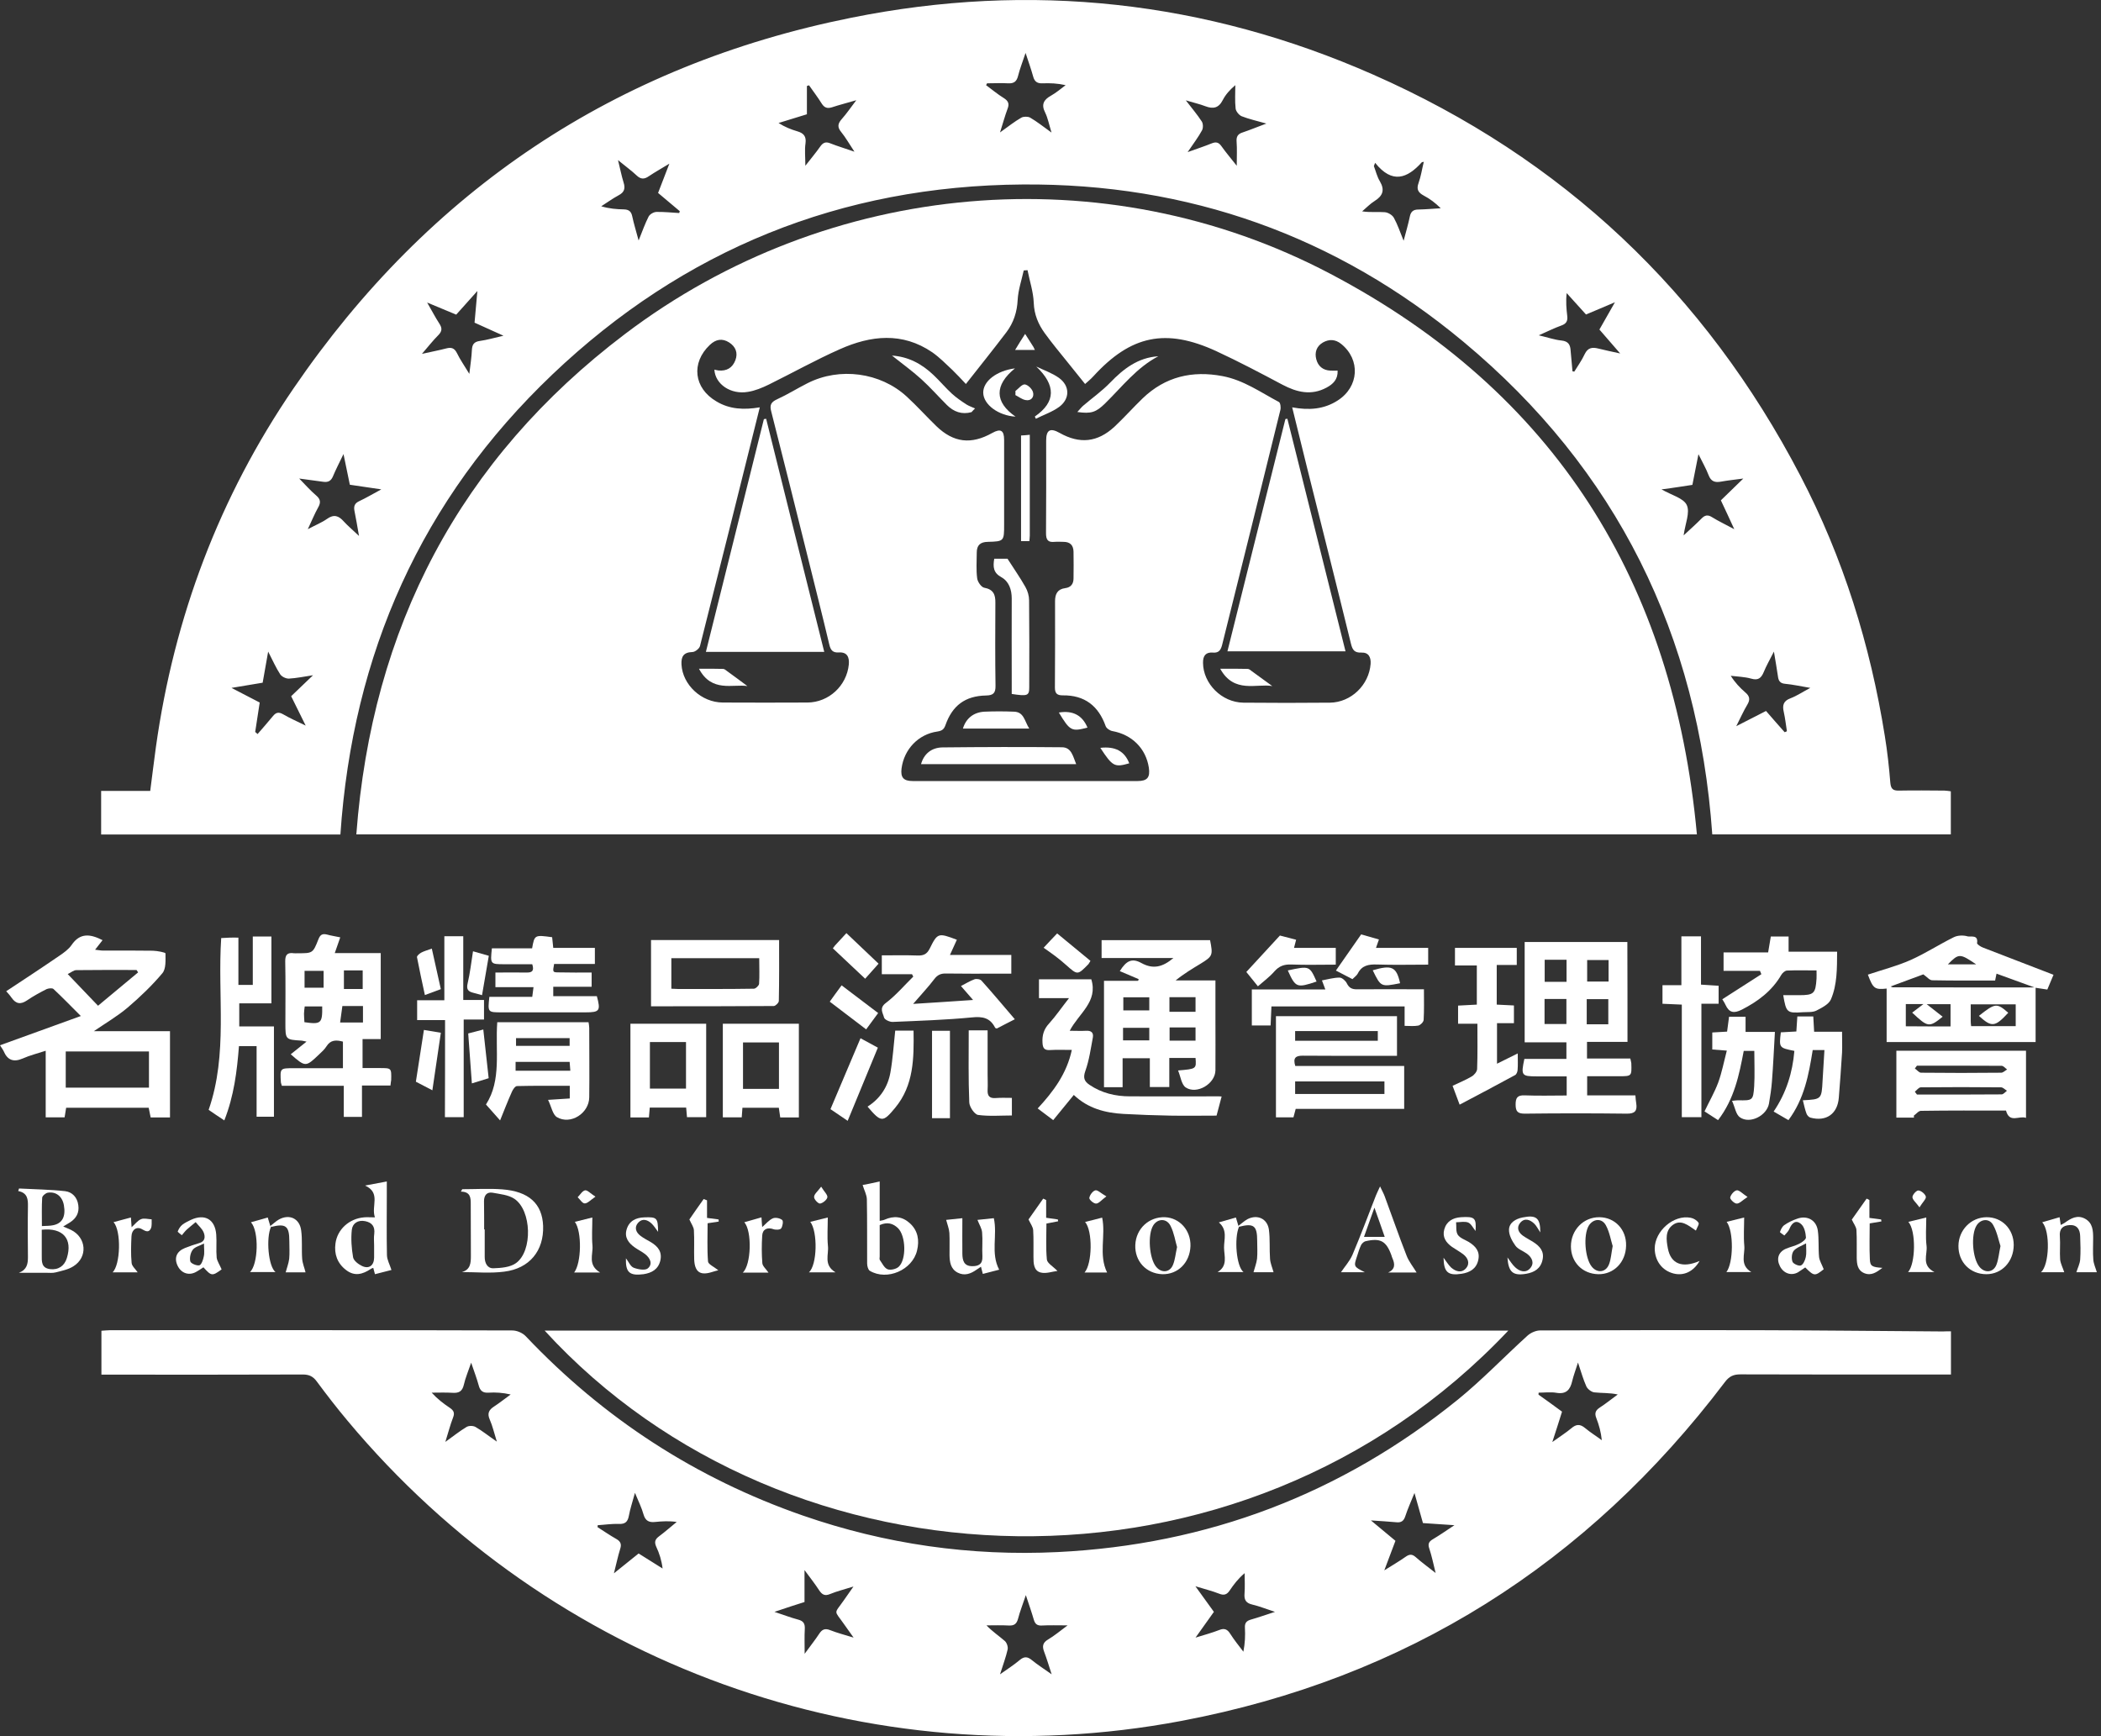 <svg width="121" height="100" viewBox="0 0 121 100" fill="none" xmlns="http://www.w3.org/2000/svg">
<rect x="0" y="0" width="121" height="100" fill="#333333" stroke="none"/>
<path d="M97.727 48.06C71.949 48.06 46.3 48.06 20.522 48.06C21.416 36.155 26.461 26.462 35.991 19.241C47.722 10.351 63.621 8.932 76.604 15.764C89.554 22.572 96.387 33.521 97.727 48.06ZM43.758 23.463C42.604 28.099 41.467 32.662 40.313 37.216C40.272 37.362 40.029 37.557 39.874 37.557C39.362 37.573 39.224 37.824 39.248 38.278C39.313 39.445 40.394 40.458 41.621 40.466C43.246 40.474 44.879 40.474 46.504 40.466C47.73 40.458 48.762 39.502 48.884 38.278C48.925 37.849 48.786 37.549 48.307 37.581C47.958 37.605 47.836 37.443 47.763 37.135C47.357 35.425 46.926 33.723 46.504 32.022C45.813 29.242 45.122 26.47 44.416 23.698C44.318 23.334 44.399 23.163 44.749 23.001C45.35 22.726 45.919 22.369 46.512 22.07C48.356 21.137 50.696 21.445 52.215 22.839C52.808 23.382 53.344 23.982 53.921 24.541C54.92 25.506 55.936 25.619 57.146 24.938C57.626 24.671 57.829 24.784 57.829 25.335C57.829 26.956 57.829 28.585 57.829 30.206C57.829 31.171 57.829 31.187 56.886 31.211C56.456 31.219 56.253 31.406 56.253 31.827C56.253 32.321 56.212 32.824 56.277 33.31C56.301 33.513 56.513 33.821 56.683 33.853C57.219 33.95 57.333 34.258 57.325 34.728C57.317 36.317 57.309 37.905 57.333 39.494C57.341 39.923 57.203 40.053 56.789 40.061C55.587 40.085 54.847 40.636 54.449 41.771C54.36 42.022 54.238 42.095 53.986 42.136C52.889 42.29 52.069 43.157 51.922 44.259C51.857 44.778 52.028 44.988 52.564 44.988C56.886 44.988 61.2 44.988 65.522 44.988C66.075 44.988 66.246 44.778 66.164 44.218C65.994 43.108 65.189 42.314 64.068 42.111C63.922 42.087 63.727 41.957 63.678 41.828C63.264 40.661 62.468 40.037 61.209 40.053C60.892 40.053 60.754 39.956 60.754 39.607C60.77 37.946 60.762 36.292 60.762 34.631C60.762 34.218 60.9 33.934 61.347 33.877C61.672 33.837 61.826 33.634 61.826 33.318C61.834 32.808 61.834 32.289 61.826 31.778C61.818 31.406 61.631 31.211 61.249 31.211C61.078 31.211 60.908 31.195 60.737 31.211C60.347 31.252 60.242 31.09 60.242 30.709C60.258 28.934 60.25 27.151 60.25 25.376C60.25 24.76 60.486 24.63 61.03 24.938C62.183 25.587 63.207 25.481 64.182 24.582C64.743 24.055 65.254 23.48 65.807 22.945C67.107 21.697 68.659 21.332 70.405 21.664C71.616 21.891 72.599 22.596 73.655 23.155C73.744 23.204 73.777 23.48 73.736 23.625C72.631 28.131 71.51 32.629 70.389 37.127C70.316 37.419 70.21 37.622 69.853 37.589C69.447 37.557 69.276 37.767 69.284 38.181C69.292 39.372 70.356 40.458 71.608 40.474C73.273 40.49 74.93 40.49 76.596 40.474C77.815 40.458 78.846 39.453 78.936 38.237C78.96 37.857 78.822 37.573 78.408 37.589C78.018 37.605 77.896 37.451 77.806 37.087C76.978 33.707 76.125 30.336 75.28 26.956C74.996 25.805 74.711 24.655 74.419 23.463C75.385 23.642 76.255 23.577 77.043 23.066C78.27 22.28 78.367 20.716 77.238 19.808C76.905 19.541 76.547 19.525 76.19 19.727C75.816 19.946 75.702 20.303 75.808 20.7C75.913 21.097 76.198 21.332 76.629 21.348C76.758 21.356 76.888 21.348 77.035 21.348C77.059 21.851 76.775 22.126 76.393 22.329C75.515 22.799 74.687 22.596 73.858 22.159C72.607 21.494 71.348 20.829 70.056 20.23C67.139 18.884 65.124 19.314 62.971 21.672C62.809 21.851 62.614 22.005 62.492 22.118C62.135 21.672 61.818 21.283 61.501 20.886C61.054 20.327 60.591 19.776 60.169 19.192C59.795 18.674 59.559 18.115 59.535 17.442C59.511 16.81 59.299 16.186 59.177 15.562C59.104 15.57 59.031 15.57 58.958 15.578C58.836 16.137 58.641 16.696 58.609 17.272C58.576 17.969 58.373 18.585 57.967 19.128C57.211 20.124 56.423 21.105 55.627 22.118C55.367 21.843 55.115 21.567 54.847 21.308C54.474 20.959 54.108 20.586 53.694 20.295C51.963 19.111 50.143 19.322 48.364 20.116C46.975 20.732 45.642 21.478 44.278 22.151C43.896 22.337 43.489 22.507 43.075 22.572C42.092 22.742 41.19 22.134 41.142 21.291C41.231 21.308 41.304 21.332 41.385 21.34C41.848 21.381 42.181 21.194 42.352 20.748C42.514 20.319 42.36 19.962 41.995 19.727C41.605 19.476 41.231 19.533 40.882 19.865C39.785 20.902 39.955 22.361 41.263 23.123C42.019 23.577 42.84 23.617 43.758 23.463Z" fill="white"/>
<path d="M19.604 48.068C14.989 48.068 10.424 48.068 5.825 48.068C5.825 47.225 5.825 46.415 5.825 45.556C6.768 45.556 7.686 45.556 8.652 45.556C8.766 44.688 8.864 43.862 8.977 43.043C10.025 35.547 12.633 28.618 16.907 22.369C24.714 10.942 35.43 3.754 49.022 1.023C59.356 -1.06 69.43 0.042 79.082 4.297C89.993 9.103 98.19 16.858 103.69 27.41C106.152 32.127 107.712 37.143 108.549 42.387C108.695 43.278 108.793 44.178 108.866 45.078C108.898 45.434 109.012 45.547 109.361 45.539C110.239 45.523 111.108 45.531 111.985 45.539C112.099 45.539 112.213 45.564 112.351 45.58C112.351 46.415 112.351 47.225 112.351 48.06C107.753 48.06 103.187 48.06 98.613 48.06C97.8 36.584 93.121 27.046 84.273 19.679C76.953 13.584 68.439 10.553 58.893 10.626C48.437 10.699 39.37 14.379 31.815 21.567C24.267 28.756 20.311 37.654 19.604 48.068ZM56.846 4.799C56.83 4.832 56.813 4.872 56.789 4.905C57.13 5.156 57.455 5.431 57.812 5.65C58.081 5.82 58.138 5.991 58.024 6.274C57.877 6.671 57.764 7.085 57.593 7.628C58.089 7.271 58.438 6.996 58.82 6.777C58.95 6.704 59.202 6.704 59.332 6.777C59.73 7.012 60.087 7.295 60.559 7.636C60.412 7.158 60.347 6.801 60.193 6.485C59.957 6.023 60.104 5.747 60.526 5.512C60.827 5.342 61.095 5.115 61.371 4.905C60.9 4.799 60.477 4.783 60.055 4.799C59.746 4.815 59.584 4.71 59.502 4.41C59.389 3.997 59.242 3.592 59.064 3.049C58.885 3.592 58.731 3.973 58.633 4.37C58.552 4.694 58.398 4.815 58.064 4.799C57.666 4.775 57.252 4.799 56.846 4.799ZM49.209 8.738C48.9 8.276 48.697 7.911 48.445 7.603C48.21 7.32 48.25 7.117 48.478 6.858C48.754 6.55 48.989 6.201 49.315 5.772C48.77 5.934 48.34 6.039 47.925 6.177C47.649 6.266 47.478 6.209 47.324 5.966C47.097 5.602 46.837 5.261 46.593 4.913C46.552 4.929 46.512 4.937 46.471 4.953C46.471 5.496 46.471 6.039 46.471 6.582C45.886 6.76 45.358 6.923 44.838 7.085C45.196 7.312 45.553 7.457 45.919 7.563C46.276 7.668 46.447 7.846 46.39 8.26C46.333 8.649 46.382 9.054 46.382 9.548C46.699 9.143 46.983 8.803 47.235 8.446C47.397 8.211 47.56 8.146 47.828 8.26C48.234 8.422 48.656 8.543 49.209 8.738ZM14.957 40.466C14.867 41.058 14.778 41.609 14.697 42.16C14.746 42.2 14.794 42.241 14.835 42.282C15.136 41.933 15.436 41.593 15.729 41.236C15.899 41.033 16.054 41.001 16.297 41.139C16.687 41.366 17.093 41.544 17.605 41.795C17.297 41.171 17.053 40.677 16.768 40.102C17.159 39.729 17.549 39.356 18.028 38.894C17.5 38.975 17.069 39.064 16.639 39.088C16.468 39.096 16.224 38.975 16.135 38.837C15.891 38.464 15.712 38.051 15.444 37.532C15.322 38.229 15.225 38.772 15.127 39.324C14.551 39.421 14.006 39.51 13.332 39.623C13.949 39.939 14.437 40.191 14.957 40.466ZM17.232 27.564C17.581 27.921 17.873 28.253 18.206 28.537C18.466 28.756 18.483 28.95 18.32 29.234C18.117 29.598 17.963 29.979 17.727 30.482C18.182 30.239 18.532 30.101 18.832 29.89C19.23 29.606 19.506 29.704 19.799 30.036C20.035 30.295 20.311 30.522 20.676 30.871C20.571 30.295 20.506 29.866 20.416 29.436C20.36 29.161 20.424 28.991 20.684 28.869C21.082 28.683 21.464 28.456 21.96 28.188C21.261 28.083 20.701 28.002 20.148 27.921C20.026 27.345 19.921 26.819 19.783 26.154C19.531 26.673 19.336 27.054 19.173 27.443C19.06 27.71 18.889 27.791 18.613 27.751C18.174 27.686 17.735 27.637 17.232 27.564ZM102.781 42.176C102.821 42.16 102.87 42.144 102.911 42.119C102.854 41.755 102.813 41.382 102.732 41.017C102.642 40.636 102.699 40.377 103.114 40.223C103.479 40.085 103.812 39.858 104.259 39.623C103.682 39.526 103.252 39.429 102.813 39.388C102.496 39.364 102.423 39.194 102.391 38.934C102.334 38.513 102.252 38.092 102.163 37.532C101.919 38.011 101.724 38.351 101.578 38.708C101.432 39.056 101.261 39.21 100.847 39.088C100.473 38.983 100.067 38.975 99.677 38.926C99.921 39.315 100.205 39.615 100.514 39.883C100.766 40.093 100.806 40.296 100.636 40.58C100.416 40.944 100.246 41.333 99.994 41.828C100.636 41.495 101.131 41.244 101.708 40.952C102.057 41.358 102.423 41.771 102.781 42.176ZM27.33 18.585C27.379 17.985 27.428 17.434 27.493 16.761C27.029 17.28 26.656 17.701 26.274 18.123C25.738 17.896 25.226 17.685 24.6 17.426C24.877 17.904 25.072 18.285 25.299 18.633C25.462 18.884 25.478 19.063 25.25 19.298C24.933 19.614 24.657 19.97 24.3 20.384C24.836 20.262 25.275 20.181 25.705 20.068C25.99 19.995 26.168 20.043 26.315 20.335C26.493 20.708 26.737 21.048 27.029 21.535C27.095 20.975 27.16 20.57 27.176 20.173C27.192 19.849 27.29 19.687 27.639 19.638C28.053 19.581 28.459 19.46 28.996 19.338C28.362 19.047 27.858 18.82 27.33 18.585ZM79.196 9.378C79.171 9.443 79.147 9.508 79.123 9.565C79.236 9.864 79.309 10.181 79.472 10.448C79.764 10.95 79.634 11.283 79.171 11.574C78.911 11.736 78.684 11.972 78.448 12.174C78.919 12.247 79.342 12.19 79.756 12.223C79.943 12.239 80.187 12.385 80.276 12.547C80.487 12.928 80.626 13.349 80.837 13.868C80.983 13.317 81.105 12.903 81.194 12.474C81.251 12.19 81.397 12.069 81.682 12.069C82.112 12.061 82.543 12.02 82.974 11.996C82.657 11.68 82.34 11.445 81.999 11.267C81.682 11.096 81.56 10.91 81.698 10.537C81.836 10.156 81.893 9.751 81.999 9.321C81.917 9.338 81.893 9.338 81.885 9.346C81.048 10.278 80.179 10.61 79.196 9.378ZM90.562 21.389C90.594 21.397 90.635 21.405 90.667 21.405C90.87 21.073 91.098 20.757 91.26 20.408C91.439 20.027 91.691 19.987 92.048 20.076C92.422 20.173 92.804 20.246 93.308 20.36C92.853 19.841 92.479 19.403 92.113 18.982C92.398 18.487 92.666 18.009 93.007 17.41C92.349 17.685 91.853 17.904 91.341 18.115C90.96 17.693 90.594 17.288 90.228 16.883C90.172 17.361 90.212 17.79 90.261 18.212C90.293 18.487 90.204 18.649 89.928 18.747C89.522 18.893 89.132 19.087 88.62 19.314C89.14 19.436 89.53 19.573 89.928 19.614C90.334 19.654 90.44 19.873 90.456 20.214C90.489 20.611 90.529 21 90.562 21.389ZM39.118 12.271C39.127 12.239 39.135 12.198 39.151 12.166C38.737 11.818 38.322 11.469 37.9 11.113C38.111 10.569 38.306 10.059 38.55 9.427C38.087 9.71 37.721 9.913 37.372 10.148C37.104 10.335 36.901 10.335 36.657 10.099C36.356 9.816 36.015 9.573 35.593 9.224C35.722 9.743 35.796 10.132 35.909 10.497C36.023 10.845 35.966 11.072 35.625 11.25C35.276 11.437 34.959 11.672 34.626 11.882C35.089 12.02 35.511 12.053 35.934 12.061C36.218 12.069 36.356 12.182 36.413 12.466C36.502 12.887 36.633 13.301 36.779 13.852C36.998 13.309 37.152 12.871 37.355 12.474C37.429 12.336 37.64 12.215 37.802 12.207C38.241 12.198 38.68 12.247 39.118 12.271ZM72.932 7.117C72.355 6.955 71.924 6.858 71.51 6.696C71.356 6.631 71.177 6.412 71.161 6.25C71.112 5.804 71.144 5.35 71.144 4.905C70.82 5.18 70.584 5.448 70.421 5.764C70.186 6.226 69.869 6.29 69.422 6.12C69.089 5.991 68.748 5.918 68.293 5.78C68.65 6.242 68.951 6.598 69.211 6.996C69.292 7.117 69.3 7.368 69.227 7.506C69.016 7.895 68.74 8.26 68.398 8.762C68.959 8.56 69.382 8.422 69.78 8.26C70.023 8.163 70.178 8.187 70.34 8.414C70.592 8.77 70.876 9.103 71.226 9.548C71.226 9.005 71.25 8.584 71.218 8.171C71.193 7.863 71.291 7.709 71.591 7.62C71.998 7.482 72.388 7.32 72.932 7.117ZM96.963 30.838C97.345 30.482 97.678 30.19 97.987 29.874C98.182 29.671 98.353 29.631 98.605 29.793C98.97 30.02 99.368 30.206 99.88 30.482C99.588 29.85 99.36 29.347 99.108 28.82C99.523 28.415 99.937 28.018 100.4 27.564C99.921 27.629 99.515 27.669 99.117 27.742C98.767 27.807 98.54 27.734 98.401 27.37C98.255 26.989 98.044 26.624 97.817 26.162C97.678 26.843 97.573 27.386 97.467 27.929C97.159 27.977 96.89 28.018 96.622 28.058C96.346 28.099 96.078 28.14 95.688 28.188C96.265 28.52 96.955 28.691 97.142 29.088C97.345 29.517 97.053 30.166 96.963 30.838Z" fill="white"/>
<path d="M112.359 76.684C112.359 77.535 112.359 78.313 112.359 79.172C112.148 79.172 111.953 79.172 111.758 79.172C107.915 79.172 104.08 79.18 100.238 79.164C99.84 79.164 99.596 79.269 99.344 79.602C91.406 90.089 80.983 96.677 68.041 99.125C50.046 102.521 31.742 95.883 20.018 81.838C19.401 81.101 18.816 80.347 18.247 79.577C18.036 79.286 17.808 79.172 17.443 79.172C13.795 79.188 10.139 79.18 6.491 79.18C6.288 79.18 6.085 79.18 5.841 79.18C5.841 78.337 5.841 77.527 5.841 76.652C6.012 76.644 6.191 76.619 6.369 76.619C14.079 76.619 21.797 76.611 29.508 76.635C29.776 76.635 30.109 76.781 30.287 76.976C34.772 81.709 40.085 85.161 46.252 87.301C50.996 88.946 55.895 89.643 60.908 89.4C69.544 88.978 77.246 86.053 83.965 80.615C85.37 79.472 86.629 78.151 87.97 76.935C88.149 76.773 88.433 76.644 88.669 76.635C92.747 76.619 96.825 76.611 100.904 76.619C104.568 76.627 108.232 76.668 111.896 76.692C112.034 76.684 112.172 76.684 112.359 76.684ZM89.96 81.312C89.782 81.887 89.611 82.414 89.4 83.062C89.838 82.746 90.188 82.527 90.497 82.268C90.781 82.025 91 82.017 91.293 82.26C91.593 82.511 91.935 82.722 92.251 82.957C92.203 82.487 92.089 82.082 91.935 81.684C91.829 81.417 91.878 81.247 92.121 81.085C92.487 80.85 92.82 80.574 93.169 80.323C92.698 80.218 92.251 80.25 91.821 80.201C91.658 80.185 91.439 80.015 91.366 79.869C91.187 79.472 91.065 79.043 90.879 78.483C90.732 78.945 90.618 79.245 90.545 79.553C90.432 80.047 90.204 80.323 89.635 80.226C89.302 80.169 88.953 80.218 88.612 80.218C88.612 80.258 88.604 80.291 88.604 80.331C89.059 80.647 89.489 80.971 89.96 81.312ZM27.135 78.491C26.965 78.994 26.802 79.367 26.713 79.764C26.623 80.145 26.428 80.25 26.063 80.226C25.665 80.201 25.259 80.218 24.86 80.218C25.194 80.582 25.543 80.85 25.908 81.093C26.12 81.239 26.201 81.376 26.095 81.644C25.933 82.065 25.819 82.503 25.648 83.054C26.12 82.714 26.477 82.43 26.867 82.195C26.997 82.114 27.249 82.114 27.387 82.195C27.769 82.414 28.118 82.698 28.614 83.038C28.451 82.511 28.362 82.122 28.208 81.774C28.045 81.409 28.159 81.206 28.459 81.012C28.784 80.801 29.093 80.55 29.41 80.323C28.955 80.218 28.541 80.193 28.143 80.218C27.809 80.242 27.647 80.112 27.566 79.788C27.46 79.399 27.314 79.018 27.135 78.491ZM73.427 92.844C72.924 92.682 72.534 92.52 72.119 92.423C71.77 92.342 71.648 92.163 71.673 91.815C71.705 91.418 71.681 91.021 71.681 90.615C71.307 90.931 71.055 91.264 70.82 91.612C70.665 91.847 70.495 91.912 70.218 91.799C69.804 91.636 69.365 91.531 68.845 91.369C69.243 91.92 69.568 92.374 69.91 92.844C69.568 93.322 69.243 93.784 68.853 94.327C69.373 94.165 69.804 94.052 70.218 93.889C70.519 93.768 70.69 93.849 70.852 94.108C71.079 94.465 71.348 94.797 71.608 95.138C71.705 94.643 71.721 94.206 71.697 93.76C71.681 93.484 71.786 93.363 72.038 93.29C72.469 93.168 72.899 93.014 73.427 92.844ZM34.423 87.852C34.423 87.892 34.414 87.925 34.414 87.965C34.772 88.192 35.121 88.435 35.495 88.646C35.755 88.792 35.804 88.962 35.714 89.23C35.584 89.651 35.495 90.081 35.357 90.624C35.909 90.178 36.34 89.829 36.779 89.481C37.258 89.781 37.705 90.064 38.16 90.348C38.103 89.878 37.973 89.473 37.794 89.092C37.672 88.816 37.729 88.662 37.957 88.492C38.306 88.233 38.631 87.941 38.972 87.665C38.534 87.601 38.136 87.625 37.737 87.665C37.38 87.706 37.169 87.601 37.063 87.236C36.958 86.855 36.779 86.498 36.568 85.988C36.421 86.531 36.291 86.912 36.218 87.309C36.153 87.649 36.015 87.795 35.641 87.779C35.235 87.763 34.829 87.828 34.423 87.852ZM81.462 85.996C81.251 86.515 81.072 86.912 80.934 87.333C80.845 87.609 80.699 87.714 80.414 87.682C79.976 87.641 79.529 87.617 78.952 87.576C79.504 88.03 79.935 88.395 80.366 88.751C80.162 89.294 79.968 89.813 79.724 90.453C80.211 90.145 80.593 89.927 80.959 89.667C81.178 89.513 81.332 89.513 81.535 89.692C81.869 89.991 82.234 90.251 82.681 90.607C82.543 90.048 82.454 89.611 82.315 89.197C82.226 88.938 82.283 88.8 82.519 88.662C82.9 88.435 83.266 88.184 83.762 87.852C83.055 87.803 82.51 87.771 81.95 87.73C81.796 87.187 81.641 86.644 81.462 85.996ZM44.602 92.844C45.122 93.014 45.537 93.176 45.967 93.29C46.276 93.371 46.365 93.525 46.349 93.833C46.325 94.262 46.341 94.692 46.341 95.259C46.682 94.789 46.95 94.457 47.178 94.108C47.34 93.857 47.511 93.776 47.812 93.898C48.218 94.06 48.64 94.165 49.16 94.327C48.941 94.011 48.778 93.792 48.624 93.573C48.023 92.706 48.015 93.014 48.608 92.163C48.762 91.936 48.925 91.71 49.152 91.385C48.616 91.555 48.202 91.653 47.812 91.815C47.503 91.945 47.348 91.855 47.178 91.604C46.942 91.239 46.674 90.899 46.333 90.437C46.333 91.15 46.333 91.71 46.333 92.277C45.78 92.447 45.252 92.625 44.602 92.844ZM59.08 91.88C58.901 92.423 58.739 92.82 58.633 93.233C58.552 93.533 58.414 93.646 58.097 93.63C57.674 93.606 57.244 93.622 56.813 93.622C57.163 93.987 57.536 94.23 57.869 94.522C57.983 94.619 58.064 94.862 58.032 95.008C57.934 95.446 57.772 95.875 57.593 96.442C58.048 96.118 58.406 95.891 58.731 95.616C58.991 95.397 59.186 95.421 59.437 95.632C59.762 95.899 60.128 96.126 60.567 96.442C60.404 95.94 60.282 95.535 60.136 95.146C60.014 94.83 60.047 94.619 60.364 94.433C60.721 94.222 61.038 93.954 61.485 93.622C60.892 93.622 60.445 93.606 60.006 93.63C59.73 93.646 59.608 93.541 59.535 93.282C59.413 92.86 59.267 92.447 59.08 91.88Z" fill="white"/>
<path d="M86.865 76.644C71.486 92.933 45.358 91.936 31.368 76.644C49.867 76.644 68.325 76.644 86.865 76.644Z" fill="white"/>
<path d="M47.47 37.549C45.171 37.549 42.953 37.549 40.654 37.549C41.775 33.059 42.88 28.602 43.993 24.144C44.034 24.136 44.074 24.128 44.123 24.12C45.228 28.577 46.341 33.026 47.47 37.549Z" fill="white"/>
<path d="M77.49 37.516C75.199 37.516 72.972 37.516 70.69 37.516C71.803 33.043 72.916 28.593 74.029 24.136C74.069 24.128 74.11 24.12 74.142 24.12C75.247 28.545 76.36 32.978 77.49 37.516Z" fill="white"/>
<path d="M53.044 44.016C53.206 43.432 53.637 43.059 54.287 43.051C56.578 43.027 58.877 43.019 61.168 43.043C61.712 43.051 61.794 43.57 61.98 44.016C58.974 44.016 56.017 44.016 53.044 44.016Z" fill="white"/>
<path d="M57.26 32.184C57.577 32.184 57.861 32.184 58.024 32.184C58.398 32.767 58.755 33.278 59.056 33.812C59.186 34.039 59.267 34.323 59.267 34.582C59.283 36.252 59.283 37.929 59.275 39.599C59.275 40.077 59.169 40.11 58.267 39.972C58.267 39.737 58.267 39.486 58.267 39.234C58.267 37.646 58.259 36.057 58.267 34.477C58.267 33.958 58.105 33.488 57.666 33.245C57.211 32.994 57.179 32.662 57.26 32.184Z" fill="white"/>
<path d="M59.275 41.965C57.918 41.965 56.691 41.965 55.456 41.965C55.635 41.374 56.074 41.025 56.7 40.993C57.26 40.969 57.829 40.969 58.398 40.993C58.974 41.009 58.999 41.528 59.275 41.965Z" fill="white"/>
<path d="M59.307 25.044C59.307 27.029 59.307 28.934 59.307 30.846C59.307 30.944 59.291 31.041 59.283 31.171C59.112 31.171 58.974 31.171 58.804 31.171C58.804 29.136 58.804 27.135 58.804 25.084C58.95 25.076 59.096 25.068 59.307 25.044Z" fill="white"/>
<path d="M55.952 23.739C55.4 23.893 54.928 23.723 54.53 23.326C54.035 22.831 53.572 22.305 53.052 21.834C52.524 21.356 51.947 20.943 51.37 20.481C52.321 20.546 53.084 20.959 53.75 21.591C54.124 21.94 54.449 22.337 54.831 22.685C55.083 22.912 55.367 23.107 55.651 23.293C55.806 23.39 55.984 23.447 56.155 23.528C56.082 23.593 56.017 23.666 55.952 23.739Z" fill="white"/>
<path d="M66.709 20.521C65.457 21.178 64.621 22.28 63.654 23.228C63.118 23.755 62.842 23.844 62.045 23.731C62.183 23.585 62.273 23.463 62.386 23.366C62.898 22.928 63.459 22.531 63.93 22.045C64.702 21.243 65.539 20.595 66.709 20.521Z" fill="white"/>
<path d="M59.6 23.99C60.81 23.155 60.819 22.191 59.681 21.113C60.12 21.324 60.591 21.486 60.981 21.762C61.623 22.223 61.631 22.969 60.997 23.439C60.599 23.731 60.104 23.893 59.657 24.12C59.632 24.079 59.616 24.031 59.6 23.99Z" fill="white"/>
<path d="M58.454 21.218C57.26 22.183 57.276 23.163 58.487 23.998C57.504 23.942 56.643 23.309 56.626 22.629C56.61 21.964 57.39 21.356 58.454 21.218Z" fill="white"/>
<path d="M73.273 39.518C72.388 39.356 71.072 39.972 70.275 38.521C70.876 38.521 71.364 38.513 71.859 38.529C71.941 38.529 72.03 38.61 72.103 38.667C72.526 38.975 72.956 39.291 73.273 39.518Z" fill="white"/>
<path d="M43.043 39.518C42.214 39.388 40.987 39.907 40.256 38.521C40.776 38.521 41.215 38.513 41.645 38.529C41.718 38.529 41.791 38.594 41.856 38.643C42.295 38.959 42.726 39.283 43.043 39.518Z" fill="white"/>
<path d="M60.981 41.042C61.785 40.912 62.33 41.196 62.63 41.909C61.712 42.152 61.623 42.103 60.981 41.042Z" fill="white"/>
<path d="M63.37 43.076C64.231 42.978 64.767 43.27 65.035 43.967C64.19 44.21 64.076 44.154 63.37 43.076Z" fill="white"/>
<path d="M58.479 22.523C58.657 22.386 58.852 22.134 59.015 22.142C59.194 22.159 59.446 22.402 59.494 22.596C59.567 22.864 59.389 23.115 59.056 23.042C58.852 23.002 58.674 22.856 58.479 22.758C58.487 22.677 58.479 22.604 58.479 22.523Z" fill="white"/>
<path d="M59.039 19.233C59.21 19.5 59.364 19.744 59.519 19.987C59.543 20.027 59.559 20.076 59.6 20.157C59.226 20.157 58.885 20.157 58.462 20.157C58.657 19.833 58.836 19.541 59.039 19.233Z" fill="white"/>
<path d="M0 60.208C1.544 59.649 3.03 59.114 4.655 58.523C4.046 57.915 3.575 57.428 3.079 56.966C3.006 56.902 2.795 56.926 2.681 56.975C2.299 57.169 1.925 57.372 1.568 57.615C1.202 57.866 0.926 57.842 0.666 57.469C0.561 57.315 0.431 57.177 0.357 57.096C1.389 56.415 2.413 55.743 3.428 55.046C3.68 54.876 3.948 54.681 4.119 54.438C4.615 53.7 5.224 53.806 5.906 54.154C5.776 54.316 5.655 54.478 5.476 54.705C5.663 54.722 5.793 54.754 5.931 54.754C6.889 54.754 7.848 54.746 8.807 54.762C9.059 54.77 9.53 54.859 9.53 54.916C9.53 55.305 9.57 55.799 9.351 56.059C8.75 56.772 8.067 57.428 7.353 58.036C6.768 58.531 6.101 58.92 5.403 59.398C6.889 59.398 8.319 59.398 9.79 59.398C9.79 61.083 9.79 62.712 9.79 64.366C9.416 64.366 9.059 64.366 8.677 64.366C8.636 64.179 8.604 64.009 8.563 63.806C6.987 63.806 5.419 63.806 3.81 63.806C3.786 63.985 3.753 64.163 3.721 64.358C3.372 64.358 3.03 64.358 2.632 64.358C2.632 63.109 2.632 61.853 2.632 60.524C2.137 60.686 1.706 60.792 1.308 60.97C0.78 61.197 0.431 61.067 0.211 60.548C0.162 60.443 0.073 60.33 0 60.208ZM3.786 62.648C5.403 62.648 6.987 62.648 8.579 62.648C8.579 61.934 8.579 61.262 8.579 60.565C6.963 60.565 5.386 60.565 3.786 60.565C3.786 61.262 3.786 61.926 3.786 62.648ZM5.646 57.931C6.41 57.299 7.182 56.658 7.954 56.01C7.929 55.97 7.897 55.921 7.864 55.872C6.711 55.872 5.549 55.864 4.395 55.88C4.241 55.88 4.087 56.018 3.9 56.107C4.493 56.723 5.037 57.291 5.646 57.931Z" fill="white"/>
<path d="M93.73 60.014C92.942 60.014 92.186 60.014 91.398 60.014C91.398 60.354 91.398 60.638 91.398 60.97C92.243 60.97 93.056 60.97 93.893 60.97C93.917 61.092 93.941 61.164 93.95 61.245C93.974 61.991 93.974 61.991 93.243 61.991C92.641 61.991 92.048 61.991 91.407 61.991C91.407 62.364 91.407 62.688 91.407 63.093C92.325 63.093 93.243 63.093 94.185 63.093C94.201 63.288 94.209 63.417 94.234 63.555C94.299 63.985 94.161 64.155 93.681 64.147C91.731 64.123 89.774 64.123 87.816 64.147C87.409 64.147 87.287 64.025 87.287 63.62C87.287 63.231 87.393 63.077 87.808 63.093C88.612 63.126 89.408 63.101 90.228 63.101C90.228 62.712 90.228 62.396 90.228 61.999C89.635 61.999 89.067 61.999 88.49 61.999C87.629 61.999 87.588 61.943 87.791 60.994C88.579 60.994 89.376 60.994 90.212 60.994C90.212 60.67 90.212 60.386 90.212 60.038C89.424 60.038 88.636 60.038 87.808 60.038C87.808 58.077 87.808 56.188 87.808 54.26C89.765 54.26 91.723 54.26 93.722 54.26C93.73 56.156 93.73 58.052 93.73 60.014ZM88.953 57.542C88.953 58.052 88.953 58.506 88.953 58.984C89.392 58.984 89.806 58.984 90.212 58.984C90.212 58.474 90.212 58.012 90.212 57.542C89.774 57.542 89.384 57.542 88.953 57.542ZM91.382 59.001C91.829 59.001 92.227 59.001 92.625 59.001C92.625 58.49 92.625 58.028 92.625 57.55C92.195 57.55 91.796 57.55 91.382 57.55C91.382 58.044 91.382 58.498 91.382 59.001ZM90.22 56.553C90.22 56.115 90.22 55.702 90.22 55.281C89.782 55.281 89.384 55.281 88.961 55.281C88.961 55.718 88.961 56.132 88.961 56.553C89.4 56.553 89.806 56.553 90.22 56.553ZM92.641 55.297C92.211 55.297 91.805 55.297 91.407 55.297C91.407 55.735 91.407 56.14 91.407 56.537C91.837 56.537 92.235 56.537 92.641 56.537C92.641 56.107 92.641 55.718 92.641 55.297Z" fill="white"/>
<path d="M67.846 61.659C68.902 61.57 68.902 61.57 68.853 60.938C68.374 60.938 67.887 60.938 67.342 60.938C67.342 61.48 67.342 62.032 67.342 62.615C66.953 62.615 66.619 62.615 66.221 62.615C66.221 62.056 66.221 61.521 66.221 60.954C65.677 60.954 65.189 60.954 64.653 60.954C64.653 61.513 64.653 62.056 64.653 62.623C64.271 62.623 63.947 62.623 63.581 62.623C63.581 60.581 63.581 58.555 63.581 56.496C64.255 56.496 64.905 56.496 65.547 56.496C65.555 56.464 65.563 56.432 65.579 56.399C65.214 56.245 64.848 56.091 64.491 55.937C64.865 55.337 65.189 55.167 65.742 55.475C66.424 55.848 66.969 55.694 67.578 55.184C66.172 55.184 64.824 55.184 63.443 55.184C63.443 54.803 63.443 54.495 63.443 54.154C65.539 54.154 67.619 54.154 69.69 54.154C69.861 55.021 69.845 55.078 69.146 55.508C68.667 55.799 68.187 56.083 67.708 56.472C68.455 56.472 69.203 56.472 69.999 56.472C69.999 57.274 69.999 58.004 69.999 58.733C69.999 59.706 70.007 60.678 69.999 61.651C69.991 62.429 68.918 63.069 68.277 62.631C68.033 62.445 67.992 61.999 67.846 61.659ZM67.35 58.279C67.895 58.279 68.382 58.279 68.853 58.279C68.853 57.971 68.853 57.712 68.853 57.437C68.334 57.437 67.854 57.437 67.35 57.437C67.35 57.736 67.35 57.996 67.35 58.279ZM68.853 59.941C68.853 59.657 68.853 59.43 68.853 59.179C68.342 59.179 67.854 59.179 67.359 59.179C67.359 59.446 67.359 59.69 67.359 59.941C67.871 59.941 68.342 59.941 68.853 59.941ZM64.678 59.203C64.678 59.455 64.678 59.681 64.678 59.925C65.198 59.925 65.693 59.925 66.189 59.925C66.189 59.665 66.189 59.455 66.189 59.203C65.677 59.203 65.189 59.203 64.678 59.203ZM66.189 57.445C65.669 57.445 65.189 57.445 64.694 57.445C64.694 57.72 64.694 57.955 64.694 58.198C65.214 58.198 65.701 58.198 66.189 58.198C66.189 57.931 66.189 57.704 66.189 57.445Z" fill="white"/>
<path d="M117.234 56.877C117.234 57.915 117.234 58.952 117.234 60.022C114.35 60.022 111.53 60.022 108.654 60.022C108.654 58.976 108.654 57.963 108.654 56.942C107.964 57.015 107.875 56.942 107.574 56.14C108.394 55.864 109.248 55.645 110.036 55.297C110.889 54.916 111.685 54.397 112.522 53.984C112.749 53.871 113.074 53.862 113.318 53.935C113.497 53.984 113.943 53.814 113.862 54.325C113.854 54.389 114.073 54.535 114.211 54.584C115.544 55.102 116.884 55.613 118.265 56.148C118.176 56.359 118.046 56.675 117.908 56.999C117.656 56.958 117.437 56.926 117.217 56.894C116.478 56.626 115.747 56.359 114.983 56.083C114.951 56.229 114.926 56.342 114.902 56.48C113.675 56.48 112.473 56.488 111.279 56.464C111.124 56.464 110.978 56.27 110.767 56.124C110.214 56.326 109.564 56.569 108.882 56.821C108.955 56.853 108.979 56.869 109.012 56.869C111.75 56.877 114.496 56.877 117.234 56.877ZM112.335 59.122C112.335 58.668 112.335 58.263 112.335 57.842C111.888 57.842 111.474 57.842 110.962 57.842C111.311 58.117 111.587 58.336 111.88 58.563C111.1 59.195 111.035 59.179 110.125 58.328C110.32 58.182 110.515 58.028 110.775 57.834C110.377 57.834 110.076 57.834 109.759 57.834C109.759 58.271 109.759 58.685 109.759 59.114C110.637 59.122 111.465 59.122 112.335 59.122ZM113.521 59.106C114.39 59.106 115.235 59.106 116.088 59.106C116.088 58.668 116.088 58.271 116.088 57.85C115.219 57.85 114.374 57.85 113.497 57.85C113.497 58.19 113.497 58.49 113.497 58.798C113.497 58.895 113.505 58.992 113.521 59.106ZM113.813 55.548C112.863 54.908 112.814 54.908 112.18 55.548C112.692 55.548 113.196 55.548 113.813 55.548Z" fill="white"/>
<path d="M22.488 62.526C21.936 62.526 21.424 62.526 20.847 62.526C20.847 63.142 20.847 63.725 20.847 64.333C20.481 64.333 20.181 64.333 19.799 64.333C19.799 63.75 19.799 63.166 19.799 62.542C18.564 62.542 17.402 62.542 16.232 62.542C16.208 62.445 16.175 62.38 16.175 62.323C16.127 61.529 16.127 61.529 16.907 61.529C17.841 61.529 18.783 61.529 19.75 61.529C19.75 60.978 19.75 60.492 19.75 59.998C19.36 59.892 19.035 59.892 18.8 60.273C18.694 60.443 18.532 60.589 18.385 60.727C17.605 61.472 17.597 61.472 16.744 60.727C17.029 60.5 17.313 60.273 17.654 59.998C17.5 59.965 17.443 59.949 17.378 59.941C16.436 59.884 16.436 59.884 16.436 58.92C16.436 57.745 16.452 56.561 16.427 55.386C16.419 54.997 16.549 54.851 16.931 54.908C16.996 54.916 17.069 54.908 17.134 54.908C18.003 54.908 18.02 54.916 18.337 54.106C18.442 53.838 18.564 53.765 18.832 53.83C19.06 53.895 19.295 53.927 19.596 53.992C19.49 54.292 19.393 54.568 19.279 54.9C20.189 54.9 21.034 54.9 21.927 54.9C21.927 56.561 21.927 58.19 21.927 59.852C21.586 59.852 21.253 59.852 20.88 59.852C20.88 60.411 20.88 60.929 20.88 61.521C21.204 61.521 21.538 61.521 21.879 61.521C22.545 61.521 22.545 61.521 22.529 62.21C22.512 62.299 22.504 62.38 22.488 62.526ZM20.904 57.947C20.481 57.947 20.108 57.947 19.718 57.947C19.669 58.279 19.628 58.587 19.588 58.895C20.059 58.895 20.481 58.895 20.904 58.895C20.904 58.571 20.904 58.279 20.904 57.947ZM20.888 56.967C20.888 56.578 20.888 56.245 20.888 55.897C20.514 55.897 20.165 55.897 19.807 55.897C19.807 56.27 19.807 56.61 19.807 56.967C20.189 56.967 20.522 56.967 20.888 56.967ZM18.637 55.921C18.28 55.921 17.922 55.921 17.54 55.921C17.54 56.253 17.54 56.561 17.54 56.894C17.922 56.894 18.264 56.894 18.637 56.894C18.637 56.561 18.637 56.261 18.637 55.921ZM18.556 57.971C18.207 57.971 17.89 57.971 17.549 57.971C17.532 58.125 17.508 58.263 17.508 58.393C17.508 58.555 17.524 58.725 17.532 58.879C18.491 59.017 18.572 58.944 18.556 57.971Z" fill="white"/>
<path d="M74.597 61.4C76.693 61.4 78.765 61.4 80.869 61.4C80.869 62.226 80.869 63.02 80.869 63.871C78.79 63.871 76.71 63.871 74.622 63.871C74.573 64.066 74.532 64.212 74.492 64.358C74.159 64.358 73.842 64.358 73.484 64.358C73.484 62.413 73.484 60.492 73.484 58.531C75.808 58.531 78.107 58.531 80.455 58.531C80.455 59.26 80.455 60.006 80.455 60.816C80.276 60.816 80.089 60.816 79.911 60.816C78.286 60.816 76.653 60.824 75.028 60.808C74.63 60.808 74.451 60.921 74.597 61.4ZM79.732 62.291C78.001 62.291 76.295 62.291 74.589 62.291C74.589 62.558 74.589 62.785 74.589 63.012C76.328 63.012 78.018 63.012 79.732 63.012C79.732 62.769 79.732 62.558 79.732 62.291ZM79.35 59.39C77.725 59.39 76.157 59.39 74.589 59.39C74.589 59.592 74.589 59.77 74.589 59.949C76.198 59.949 77.766 59.949 79.35 59.949C79.35 59.746 79.35 59.584 79.35 59.39Z" fill="white"/>
<path d="M70.356 63.158C70.251 63.539 70.17 63.871 70.064 64.26C69.17 64.26 68.277 64.276 67.391 64.26C66.497 64.244 65.612 64.212 64.718 64.163C63.654 64.106 62.655 63.847 61.842 63.069C61.444 63.555 61.062 64.025 60.656 64.52C60.347 64.285 60.079 64.082 59.762 63.847C60.664 62.874 61.436 61.845 61.728 60.476C61.273 60.476 60.867 60.459 60.461 60.484C60.144 60.5 60.055 60.37 60.039 60.062C60.014 59.633 60.112 59.284 60.42 58.952C60.802 58.531 61.127 58.052 61.566 57.493C60.9 57.493 60.38 57.493 59.836 57.493C59.836 57.104 59.836 56.764 59.836 56.407C60.851 56.407 61.858 56.407 62.85 56.407C63.248 57.712 62.127 58.368 61.607 59.373C61.956 59.373 62.257 59.39 62.557 59.373C62.85 59.357 62.988 59.487 62.939 59.762C62.817 60.411 62.728 61.067 62.508 61.683C62.37 62.072 62.435 62.275 62.744 62.486C63.451 62.964 64.239 63.15 65.076 63.15C66.717 63.158 68.366 63.15 70.007 63.15C70.097 63.142 70.186 63.15 70.356 63.158Z" fill="white"/>
<path d="M110.231 64.374C109.906 64.374 109.581 64.374 109.215 64.374C109.215 63.093 109.215 61.829 109.215 60.524C111.701 60.524 114.171 60.524 116.681 60.524C116.681 61.797 116.681 63.053 116.681 64.39C116.283 64.244 115.731 64.722 115.528 63.968C113.887 63.968 112.254 63.96 110.629 63.985C110.491 63.985 110.361 64.163 110.222 64.26C110.222 64.301 110.222 64.333 110.231 64.374ZM110.279 62.883C110.32 62.939 110.361 62.988 110.401 63.045C112.026 63.045 113.651 63.053 115.276 63.037C115.381 63.037 115.487 62.899 115.584 62.826C115.471 62.761 115.357 62.631 115.243 62.631C113.7 62.615 112.164 62.615 110.621 62.631C110.507 62.631 110.393 62.793 110.279 62.883ZM110.401 61.383C110.361 61.44 110.32 61.497 110.279 61.545C110.401 61.626 110.515 61.788 110.637 61.788C112.172 61.805 113.716 61.805 115.251 61.788C115.365 61.788 115.479 61.667 115.593 61.602C115.487 61.529 115.381 61.391 115.276 61.391C113.651 61.383 112.026 61.383 110.401 61.383Z" fill="white"/>
<path d="M12.918 64.536C12.576 64.309 12.308 64.131 12.016 63.928C13.137 60.703 12.52 57.364 12.739 54.033C12.901 54.025 13.064 54.017 13.235 54.008C13.389 54 13.535 54.008 13.73 54.008C13.73 54.932 13.73 55.816 13.73 56.731C14.014 56.731 14.258 56.731 14.559 56.731C14.559 55.808 14.559 54.892 14.559 53.944C14.941 53.944 15.274 53.944 15.631 53.944C15.631 55.216 15.631 56.472 15.631 57.793C15.014 57.793 14.412 57.793 13.779 57.793C13.779 58.255 13.779 58.66 13.779 59.122C14.429 59.122 15.087 59.122 15.777 59.122C15.777 60.881 15.777 62.583 15.777 64.325C15.46 64.325 15.152 64.325 14.778 64.325C14.778 62.988 14.778 61.643 14.778 60.257C14.412 60.257 14.096 60.257 13.762 60.257C13.649 61.699 13.478 63.118 12.918 64.536Z" fill="white"/>
<path d="M52.589 57.825C53.775 57.753 54.839 57.68 56.041 57.599C55.773 57.291 55.57 57.064 55.343 56.796C55.611 56.658 55.855 56.505 56.123 56.407C56.236 56.367 56.456 56.399 56.529 56.488C57.163 57.193 57.772 57.923 58.446 58.709C58.024 58.928 57.707 59.082 57.406 59.244C57.366 59.227 57.317 59.219 57.309 59.195C57.025 58.628 56.594 58.539 55.976 58.603C54.457 58.749 52.93 58.798 51.411 58.863C51.24 58.871 50.947 58.733 50.915 58.612C50.85 58.344 50.614 58.069 51.021 57.769C51.597 57.331 52.077 56.764 52.597 56.253C52.572 56.205 52.548 56.164 52.524 56.115C51.955 56.115 51.386 56.115 50.785 56.115C50.785 55.743 50.785 55.427 50.785 55.029C51.467 55.029 52.166 55.013 52.857 55.038C53.182 55.046 53.377 54.965 53.539 54.649C53.994 53.725 54.035 53.725 55.107 54.13C54.985 54.406 54.863 54.673 54.709 55.005C55.903 55.005 57.057 55.005 58.243 55.005C58.243 55.37 58.243 55.686 58.243 56.083C58.008 56.083 57.764 56.083 57.512 56.083C56.505 56.083 55.489 56.091 54.482 56.075C54.181 56.067 53.986 56.156 53.799 56.407C53.45 56.869 53.06 57.274 52.589 57.825Z" fill="white"/>
<path d="M31.563 63.353C32.05 63.32 32.424 63.296 32.814 63.272C32.814 63.02 32.814 62.801 32.814 62.542C31.79 62.542 30.783 62.534 29.776 62.558C29.67 62.558 29.54 62.753 29.483 62.883C29.247 63.409 29.044 63.936 28.801 64.536C28.484 64.179 28.256 63.92 27.988 63.62C28.898 62.21 28.516 60.524 28.638 58.879C30.385 58.879 32.123 58.879 33.895 58.879C33.911 58.984 33.935 59.098 33.935 59.211C33.935 60.54 33.952 61.878 33.935 63.207C33.927 64.123 32.863 64.811 32.075 64.349C31.823 64.195 31.758 63.742 31.563 63.353ZM29.694 61.675C30.767 61.675 31.79 61.675 32.846 61.675C32.83 61.48 32.822 61.327 32.806 61.164C31.742 61.164 30.726 61.164 29.694 61.164C29.694 61.351 29.694 61.505 29.694 61.675ZM29.719 60.241C30.791 60.241 31.79 60.241 32.806 60.241C32.806 60.078 32.806 59.933 32.806 59.795C31.75 59.795 30.734 59.795 29.719 59.795C29.719 59.965 29.719 60.095 29.719 60.241Z" fill="white"/>
<path d="M44.87 54.146C44.87 55.346 44.879 56.505 44.854 57.655C44.854 57.761 44.659 57.947 44.562 57.947C42.222 57.963 39.874 57.963 37.494 57.963C37.494 56.675 37.494 55.427 37.494 54.146C39.939 54.146 42.368 54.146 44.87 54.146ZM43.725 55.192C41.995 55.192 40.337 55.192 38.664 55.192C38.664 55.783 38.664 56.359 38.664 56.95C38.81 56.958 38.932 56.966 39.045 56.966C40.5 56.966 41.962 56.974 43.416 56.95C43.522 56.95 43.709 56.772 43.717 56.667C43.749 56.197 43.725 55.718 43.725 55.192Z" fill="white"/>
<path d="M34.073 56.018C34.073 56.31 34.073 56.537 34.073 56.837C33.342 56.837 32.619 56.837 31.863 56.837C31.863 57.047 31.863 57.193 31.863 57.38C32.717 57.38 33.553 57.38 34.374 57.38C34.601 58.215 34.536 58.312 33.732 58.312C32.123 58.312 30.507 58.312 28.898 58.312C28.086 58.312 28.086 58.312 28.183 57.42C28.988 57.42 29.8 57.42 30.653 57.42C30.677 57.226 30.694 57.088 30.726 56.861C29.979 56.861 29.272 56.861 28.532 56.861C28.532 56.553 28.532 56.318 28.532 56.018C29.15 56.018 29.743 56.01 30.336 56.018C30.669 56.026 30.767 55.897 30.653 55.54C30.125 55.54 29.597 55.54 29.069 55.54C28.232 55.54 28.232 55.54 28.329 54.624C29.101 54.624 29.881 54.624 30.645 54.624C30.783 53.846 30.791 53.846 31.799 53.984C31.815 54.17 31.839 54.365 31.863 54.6C32.66 54.6 33.448 54.6 34.26 54.6C34.26 54.924 34.26 55.2 34.26 55.524C33.464 55.524 32.684 55.524 31.912 55.524C31.823 56.002 31.823 56.01 32.197 56.01C32.822 56.026 33.44 56.018 34.073 56.018Z" fill="white"/>
<path d="M40.67 58.968C40.67 60.776 40.67 62.55 40.67 64.35C40.305 64.35 39.955 64.35 39.565 64.35C39.549 64.171 39.533 63.993 39.517 63.798C38.81 63.798 38.136 63.798 37.421 63.798C37.404 63.985 37.388 64.163 37.372 64.366C37.014 64.366 36.673 64.366 36.307 64.366C36.307 62.566 36.307 60.784 36.307 58.968C37.762 58.968 39.192 58.968 40.67 58.968ZM39.508 62.704C39.508 61.805 39.508 60.929 39.508 60.022C38.802 60.022 38.119 60.022 37.429 60.022C37.429 60.929 37.429 61.805 37.429 62.704C38.136 62.704 38.81 62.704 39.508 62.704Z" fill="white"/>
<path d="M46.008 58.968C46.008 60.792 46.008 62.566 46.008 64.366C45.651 64.366 45.309 64.366 44.935 64.366C44.911 64.195 44.887 64.017 44.854 63.806C44.164 63.806 43.473 63.806 42.758 63.806C42.742 63.993 42.734 64.163 42.718 64.358C42.36 64.358 42.011 64.358 41.629 64.358C41.629 62.566 41.629 60.784 41.629 58.968C43.091 58.968 44.537 58.968 46.008 58.968ZM44.862 62.721C44.862 61.797 44.862 60.921 44.862 60.046C44.139 60.046 43.457 60.046 42.791 60.046C42.791 60.97 42.791 61.845 42.791 62.721C43.489 62.721 44.156 62.721 44.862 62.721Z" fill="white"/>
<path d="M86.199 55.581C86.199 56.391 86.199 57.104 86.199 57.866C86.532 57.882 86.849 57.898 87.19 57.915C87.19 58.263 87.19 58.579 87.19 58.936C86.865 58.936 86.564 58.936 86.215 58.936C86.215 59.714 86.215 60.451 86.215 61.27C86.613 61.075 86.971 60.897 87.409 60.678C87.409 61.035 87.426 61.335 87.401 61.635C87.393 61.74 87.336 61.886 87.255 61.926C86.207 62.494 85.159 63.053 84.062 63.628C83.908 63.215 83.794 62.899 83.656 62.542C84.03 62.364 84.412 62.21 84.753 62.007C84.899 61.926 85.061 61.732 85.07 61.578C85.102 60.727 85.086 59.876 85.086 58.968C84.712 58.968 84.363 58.968 83.973 58.968C83.973 58.595 83.973 58.287 83.973 57.923C84.322 57.907 84.671 57.882 85.053 57.866C85.053 57.112 85.053 56.391 85.053 55.613C84.647 55.613 84.249 55.613 83.794 55.613C83.794 55.248 83.794 54.94 83.794 54.6C84.972 54.6 86.15 54.6 87.353 54.6C87.353 54.924 87.353 55.224 87.353 55.581C86.987 55.581 86.613 55.581 86.199 55.581Z" fill="white"/>
<path d="M99.19 57.558C99.97 57.056 100.709 56.586 101.44 56.115C101.416 56.051 101.383 55.986 101.359 55.921C100.676 55.921 99.994 55.921 99.263 55.921C99.263 55.54 99.263 55.232 99.263 54.859C100.108 54.859 100.953 54.859 101.83 54.859C101.887 54.535 101.928 54.252 101.984 53.944C102.326 53.944 102.651 53.944 103.008 53.944C103.008 54.235 103.008 54.503 103.008 54.819C103.926 54.819 104.828 54.819 105.803 54.819C105.795 55.783 105.811 56.715 105.445 57.566C105.323 57.85 104.917 58.052 104.6 58.215C104.381 58.32 104.097 58.288 103.837 58.304C102.911 58.368 102.87 58.328 102.699 57.323C103.008 57.323 103.301 57.323 103.601 57.323C104.47 57.323 104.56 57.234 104.617 56.367C104.625 56.237 104.617 56.099 104.617 55.897C104.032 55.897 103.471 55.88 102.911 55.905C102.797 55.913 102.651 56.043 102.586 56.156C102.049 57.08 101.245 57.68 100.311 58.158C99.856 58.385 99.588 58.336 99.376 57.882C99.311 57.736 99.222 57.615 99.19 57.558Z" fill="white"/>
<path d="M25.632 58.758C25.055 58.758 24.56 58.758 24.024 58.758C24.024 58.368 24.024 58.02 24.024 57.615C24.519 57.615 25.023 57.615 25.591 57.615C25.591 56.359 25.591 55.151 25.591 53.927C25.982 53.927 26.298 53.927 26.68 53.927C26.68 55.135 26.68 56.342 26.68 57.599C27.103 57.599 27.476 57.599 27.875 57.599C27.875 57.98 27.875 58.32 27.875 58.725C27.509 58.725 27.127 58.725 26.705 58.725C26.705 60.63 26.705 62.469 26.705 64.35C26.347 64.35 26.03 64.35 25.624 64.35C25.632 62.51 25.632 60.654 25.632 58.758Z" fill="white"/>
<path d="M97.963 53.935C97.963 54.876 97.963 55.775 97.963 56.715C98.32 56.739 98.637 56.756 98.978 56.78C98.978 57.12 98.978 57.437 98.978 57.817C98.662 57.817 98.353 57.817 97.987 57.817C97.987 60.022 97.987 62.161 97.987 64.35C97.589 64.35 97.248 64.35 96.858 64.35C96.858 62.21 96.858 60.062 96.858 57.866C96.468 57.85 96.119 57.834 95.745 57.817C95.745 57.461 95.745 57.129 95.745 56.748C96.111 56.748 96.444 56.748 96.834 56.748C96.834 55.791 96.834 54.876 96.834 53.935C97.215 53.935 97.549 53.935 97.963 53.935Z" fill="white"/>
<path d="M98.946 64.52C98.662 64.333 98.418 64.179 98.166 64.017C98.434 63.45 98.743 62.923 98.954 62.356C99.165 61.78 99.279 61.173 99.45 60.516C99.141 60.492 98.897 60.476 98.613 60.451C98.613 60.135 98.613 59.819 98.613 59.471C98.881 59.455 99.149 59.438 99.466 59.422C99.507 59.147 99.539 58.863 99.58 58.563C99.896 58.563 100.197 58.563 100.53 58.563C100.53 58.847 100.53 59.114 100.53 59.438C101.091 59.438 101.611 59.438 102.22 59.438C102.163 60.427 102.122 61.359 102.049 62.291C102.017 62.712 101.952 63.142 101.879 63.563C101.757 64.26 100.782 64.763 100.205 64.358C99.969 64.195 99.921 63.774 99.75 63.409C99.913 63.393 100.002 63.377 100.091 63.377C100.936 63.393 100.969 63.393 101.026 62.575C101.066 61.91 101.034 61.245 101.034 60.532C100.904 60.532 100.693 60.532 100.425 60.532C100.165 61.894 99.888 63.296 98.946 64.52Z" fill="white"/>
<path d="M103.829 63.377C104.909 63.32 104.909 63.32 104.966 62.234C104.999 61.659 105.031 61.083 105.072 60.484C104.82 60.484 104.617 60.484 104.397 60.484C104.17 61.894 103.918 63.288 103 64.52C102.724 64.358 102.448 64.195 102.147 64.025C102.878 62.947 103.236 61.78 103.341 60.532C102.456 60.354 102.456 60.354 102.561 59.463C102.837 59.446 103.114 59.43 103.455 59.414C103.471 59.13 103.496 58.847 103.512 58.547C103.821 58.547 104.105 58.547 104.43 58.547C104.446 58.83 104.462 59.106 104.479 59.43C105.015 59.43 105.518 59.43 106.087 59.43C106.087 59.86 106.103 60.249 106.087 60.63C106.038 61.497 105.965 62.364 105.9 63.231C105.827 64.163 105.169 64.625 104.259 64.374C104.17 64.349 104.072 64.236 104.04 64.147C103.95 63.912 103.902 63.661 103.829 63.377Z" fill="white"/>
<path d="M82.007 56.983C82.007 57.623 82.023 58.19 81.99 58.749C81.982 58.871 81.804 59.049 81.682 59.074C81.438 59.122 81.178 59.09 80.894 59.09C80.894 58.685 80.894 58.352 80.894 57.971C78.335 57.971 75.808 57.971 73.224 57.971C73.208 58.32 73.192 58.685 73.176 59.066C72.81 59.066 72.469 59.066 72.095 59.066C72.095 58.393 72.095 57.72 72.095 56.991C73.484 56.991 74.874 56.991 76.328 56.991C76.247 56.788 76.198 56.65 76.133 56.472C76.482 56.407 76.815 56.31 77.148 56.31C77.287 56.31 77.49 56.488 77.563 56.634C77.693 56.902 77.863 56.991 78.156 56.983C79.407 56.974 80.666 56.983 82.007 56.983Z" fill="white"/>
<path d="M26.599 73.272C27.095 73.135 27.119 72.754 27.119 72.34C27.111 71.352 27.119 70.363 27.111 69.366C27.111 69.009 27.111 68.645 26.542 68.637C26.567 68.588 26.591 68.547 26.623 68.499C27.387 68.499 28.151 68.45 28.914 68.507C30.458 68.62 31.23 69.334 31.279 70.614C31.327 72.04 30.499 73.07 29.036 73.248C28.232 73.353 27.411 73.272 26.599 73.272ZM27.883 70.817C27.891 70.817 27.907 70.817 27.915 70.817C27.915 71.343 27.915 71.87 27.915 72.405C27.915 72.754 28.07 73.07 28.427 73.053C28.866 73.037 29.386 72.997 29.719 72.754C30.686 72.057 30.62 69.715 29.621 69.05C29.28 68.823 28.801 68.782 28.37 68.701C28.037 68.645 27.875 68.855 27.875 69.188C27.883 69.731 27.883 70.274 27.883 70.817Z" fill="white"/>
<path d="M1.089 73.313C1.552 73.135 1.609 72.802 1.609 72.413C1.6 71.441 1.592 70.468 1.609 69.496C1.617 69.082 1.592 68.71 1.048 68.604C1.064 68.556 1.081 68.507 1.097 68.458C1.982 68.507 2.876 68.515 3.753 68.612C4.16 68.661 4.452 68.969 4.509 69.415C4.574 69.852 4.395 70.176 4.03 70.411C3.916 70.484 3.802 70.549 3.64 70.647C3.818 70.728 3.957 70.784 4.087 70.841C4.98 71.279 5.07 72.413 4.225 72.94C3.932 73.126 3.567 73.199 3.217 73.288C3.038 73.337 2.844 73.313 2.657 73.313C2.145 73.313 1.617 73.313 1.089 73.313ZM2.405 70.833C2.405 71.343 2.405 71.822 2.405 72.292C2.405 72.656 2.372 73.037 2.884 73.102C3.355 73.159 3.713 72.924 3.851 72.462C4.192 71.36 3.632 70.703 2.405 70.833ZM2.413 70.622C2.697 70.606 2.884 70.614 3.063 70.573C3.591 70.468 3.794 70.071 3.68 69.423C3.591 68.92 3.233 68.62 2.746 68.701C2.624 68.726 2.429 68.888 2.429 68.993C2.397 69.512 2.413 70.031 2.413 70.622Z" fill="white"/>
<path d="M21.594 70.12C21.359 69.479 21.96 68.718 21.026 68.288C21.456 68.207 21.838 68.134 22.277 68.053C22.277 68.329 22.277 68.58 22.277 68.823C22.277 69.982 22.261 71.141 22.285 72.3C22.293 72.575 22.448 72.843 22.545 73.151C22.309 73.207 21.968 73.297 21.594 73.394C21.562 73.272 21.529 73.159 21.497 73.029C21.44 73.053 21.391 73.061 21.351 73.094C20.888 73.402 20.424 73.532 19.937 73.159C19.425 72.77 19.238 72.235 19.32 71.627C19.425 70.808 20.116 70.193 20.961 70.12C21.131 70.103 21.302 70.12 21.594 70.12ZM21.546 71.732C21.546 71.514 21.521 71.287 21.554 71.068C21.602 70.655 21.432 70.419 21.026 70.338C20.611 70.257 20.303 70.468 20.262 70.833C20.205 71.352 20.246 71.903 20.335 72.421C20.368 72.616 20.644 72.826 20.855 72.924C21.253 73.11 21.538 72.891 21.546 72.446C21.546 72.203 21.546 71.968 21.546 71.732Z" fill="white"/>
<path d="M50.663 68.053C50.663 68.831 50.663 69.569 50.663 70.322C50.777 70.298 50.866 70.29 50.939 70.257C51.476 70.014 51.971 70.063 52.41 70.468C52.873 70.898 52.954 71.449 52.816 72.024C52.556 73.151 51.086 73.791 50.094 73.199C49.997 73.143 49.94 72.924 49.94 72.778C49.932 71.546 49.948 70.314 49.924 69.082C49.916 68.815 49.77 68.556 49.68 68.256C49.908 68.223 50.241 68.142 50.663 68.053ZM50.663 70.565C50.663 71.181 50.663 71.773 50.663 72.373C50.663 72.438 50.639 72.527 50.671 72.575C50.809 72.77 50.923 73.029 51.118 73.11C51.289 73.175 51.605 73.102 51.752 72.972C52.215 72.551 52.174 71.181 51.711 70.736C51.427 70.468 51.102 70.371 50.663 70.565Z" fill="white"/>
<path d="M55.79 59.349C56.171 59.349 56.488 59.349 56.878 59.349C56.878 60.2 56.878 61.027 56.878 61.861C56.878 62.169 56.895 62.477 56.878 62.785C56.862 63.142 57 63.28 57.366 63.247C57.65 63.223 57.943 63.239 58.276 63.239C58.276 63.588 58.276 63.896 58.276 64.252C57.634 64.252 56.968 64.309 56.326 64.22C56.123 64.187 55.83 63.758 55.822 63.498C55.765 62.137 55.79 60.776 55.79 59.349Z" fill="white"/>
<path d="M72.445 56.812C72.168 56.472 71.949 56.197 71.778 55.986C72.42 55.289 73.021 54.632 73.712 53.887C73.907 53.935 74.256 54.025 74.646 54.13C74.606 54.292 74.573 54.414 74.524 54.6C75.337 54.6 76.109 54.6 76.929 54.6C76.929 54.94 76.929 55.216 76.929 55.564C76.076 55.564 75.223 55.589 74.37 55.556C73.956 55.54 73.663 55.645 73.387 55.962C73.127 56.261 72.794 56.505 72.445 56.812Z" fill="white"/>
<path d="M77.888 56.399C77.555 56.221 77.254 56.067 76.937 55.905C77.416 55.216 77.88 54.551 78.391 53.822C78.668 53.903 79.025 54 79.415 54.114C79.358 54.284 79.309 54.414 79.245 54.6C80.268 54.6 81.235 54.6 82.251 54.6C82.251 54.94 82.251 55.232 82.251 55.564C81.251 55.564 80.276 55.589 79.301 55.556C78.822 55.54 78.432 55.605 78.197 56.075C78.14 56.188 78.018 56.27 77.888 56.399Z" fill="white"/>
<path d="M51.557 59.365C51.898 59.365 52.231 59.365 52.613 59.365C52.637 60.954 52.629 62.51 51.557 63.806C50.842 64.674 50.744 64.657 49.964 63.742C50.688 63.28 51.134 62.607 51.281 61.772C51.419 60.986 51.467 60.192 51.557 59.365Z" fill="white"/>
<path d="M54.709 64.406C54.352 64.406 54.027 64.406 53.677 64.406C53.677 62.729 53.677 61.067 53.677 59.373C54.019 59.373 54.343 59.373 54.709 59.373C54.709 61.035 54.709 62.688 54.709 64.406Z" fill="white"/>
<path d="M81.584 73.297C81.105 73.297 80.528 73.297 79.943 73.297C80.366 73.11 80.341 72.802 80.187 72.462C80.162 72.413 80.154 72.365 80.138 72.316C79.838 71.481 79.504 71.295 78.635 71.497C78.546 71.522 78.44 71.619 78.391 71.708C78.294 71.911 78.229 72.121 78.164 72.332C77.953 72.956 77.953 72.956 78.603 73.28C78.058 73.28 77.579 73.28 77.23 73.28C77.433 72.972 77.725 72.656 77.888 72.284C78.367 71.157 78.798 69.998 79.244 68.855C79.301 68.718 79.366 68.588 79.48 68.337C79.602 68.604 79.691 68.75 79.748 68.912C80.171 70.047 80.561 71.189 81.007 72.324C81.137 72.664 81.389 72.972 81.584 73.297ZM79.748 71.246C79.553 70.687 79.383 70.193 79.155 69.561C78.919 70.209 78.741 70.711 78.554 71.246C78.968 71.246 79.326 71.246 79.748 71.246Z" fill="white"/>
<path d="M118.883 73.28C118.509 73.28 118.038 73.28 117.542 73.28C118.03 72.867 118.087 70.914 117.616 70.403C117.957 70.306 118.265 70.217 118.615 70.112C118.639 70.266 118.655 70.395 118.68 70.557C118.769 70.509 118.842 70.484 118.907 70.436C119.265 70.176 119.638 69.958 120.085 70.201C120.524 70.444 120.548 70.882 120.548 71.319C120.548 71.733 120.524 72.138 120.557 72.551C120.573 72.794 120.687 73.029 120.76 73.28C120.386 73.28 119.939 73.28 119.582 73.28C119.655 73.037 119.785 72.794 119.801 72.543C119.833 72.105 119.817 71.659 119.801 71.214C119.793 70.825 119.63 70.541 119.192 70.565C118.785 70.59 118.59 70.792 118.631 71.23C118.664 71.668 118.615 72.121 118.647 72.559C118.68 72.802 118.802 73.029 118.883 73.28Z" fill="white"/>
<path d="M57.236 70.168C57.455 71.157 57.041 72.178 57.544 73.135C57.325 73.191 56.968 73.28 56.602 73.378C56.569 73.24 56.537 73.126 56.496 72.964C56.391 73.037 56.318 73.078 56.253 73.126C55.911 73.37 55.554 73.507 55.156 73.305C54.75 73.094 54.693 72.705 54.685 72.3C54.677 71.87 54.701 71.449 54.677 71.019C54.66 70.776 54.563 70.541 54.49 70.266C54.733 70.241 55.042 70.209 55.424 70.168C55.424 70.873 55.416 71.554 55.424 72.227C55.432 72.591 55.505 72.924 55.977 72.932C56.35 72.94 56.602 72.818 56.578 72.365C56.553 71.903 56.602 71.441 56.561 70.987C56.545 70.76 56.399 70.541 56.293 70.266C56.529 70.241 56.87 70.209 57.236 70.168Z" fill="white"/>
<path d="M49.558 59.803C49.81 59.941 50.119 60.111 50.557 60.346C49.989 61.732 49.42 63.101 48.819 64.56C48.405 64.276 48.104 64.074 47.828 63.888C48.405 62.518 48.973 61.173 49.558 59.803Z" fill="white"/>
<path d="M68.561 71.773C68.528 72.729 67.838 73.418 66.936 73.394C66.01 73.361 65.344 72.64 65.384 71.708C65.425 70.768 66.172 70.079 67.099 70.112C67.944 70.152 68.585 70.873 68.561 71.773ZM67.789 71.83C67.684 71.481 67.619 71.019 67.415 70.614C67.196 70.168 66.684 70.176 66.424 70.573C66.083 71.1 66.181 72.486 66.587 72.972C66.904 73.353 67.391 73.297 67.562 72.835C67.675 72.551 67.7 72.243 67.789 71.83Z" fill="white"/>
<path d="M92.113 70.112C93.007 70.12 93.673 70.825 93.649 71.749C93.633 72.705 92.942 73.41 92.048 73.394C91.138 73.378 90.472 72.705 90.472 71.789C90.472 70.849 91.195 70.103 92.113 70.112ZM92.877 71.773C92.772 71.441 92.698 70.971 92.487 70.582C92.251 70.144 91.748 70.193 91.496 70.606C91.179 71.149 91.277 72.478 91.675 72.964C92 73.361 92.503 73.288 92.674 72.802C92.78 72.519 92.796 72.203 92.877 71.773Z" fill="white"/>
<path d="M114.406 70.112C115.3 70.103 115.974 70.8 115.974 71.716C115.966 72.672 115.292 73.394 114.398 73.394C113.464 73.394 112.782 72.697 112.79 71.765C112.798 70.849 113.513 70.12 114.406 70.112ZM115.211 71.773C115.097 71.424 115.016 70.971 114.796 70.573C114.577 70.16 114.081 70.201 113.838 70.582C113.496 71.117 113.594 72.494 114.008 72.981C114.325 73.353 114.813 73.297 114.983 72.835C115.097 72.535 115.121 72.203 115.211 71.773Z" fill="white"/>
<path d="M12.763 73.118C12.219 73.515 12.178 73.507 11.715 72.997C11.593 73.078 11.463 73.167 11.333 73.24C10.911 73.499 10.448 73.361 10.229 72.908C10.017 72.462 10.164 72.081 10.651 71.886C10.919 71.781 11.195 71.684 11.472 71.603C11.829 71.505 11.821 71.222 11.732 70.995C11.642 70.768 11.431 70.598 11.268 70.395C11.106 70.533 10.935 70.663 10.773 70.809C10.659 70.914 10.57 71.035 10.472 71.149C10.391 71.076 10.22 70.963 10.237 70.93C10.293 70.784 10.383 70.638 10.505 70.541C10.651 70.428 10.83 70.347 10.992 70.266C11.796 69.893 12.389 70.233 12.454 71.117C12.487 71.554 12.438 72.008 12.479 72.446C12.511 72.656 12.649 72.843 12.763 73.118ZM11.748 71.627C11.488 71.765 11.22 71.822 11.098 71.992C10.968 72.162 10.911 72.454 10.96 72.656C10.992 72.778 11.325 72.916 11.48 72.883C11.601 72.851 11.699 72.567 11.732 72.389C11.788 72.178 11.748 71.951 11.748 71.627Z" fill="white"/>
<path d="M105.031 73.11C104.519 73.515 104.478 73.515 103.967 73.005C103.829 73.094 103.69 73.199 103.544 73.288C103.162 73.499 102.724 73.353 102.512 72.94C102.293 72.51 102.415 72.121 102.854 71.927C103.105 71.822 103.382 71.765 103.617 71.643C103.78 71.562 104.015 71.392 104.007 71.279C103.991 71.011 103.918 70.671 103.731 70.509C103.422 70.233 103.187 70.452 103.049 70.8C102.992 70.938 102.862 71.044 102.764 71.165C102.675 71.092 102.504 70.995 102.512 70.963C102.561 70.817 102.642 70.647 102.764 70.565C102.984 70.411 103.235 70.29 103.495 70.201C104.064 69.99 104.6 70.266 104.69 70.873C104.763 71.376 104.714 71.894 104.763 72.405C104.787 72.616 104.925 72.835 105.031 73.11ZM104.015 71.619C103.739 71.773 103.455 71.862 103.3 72.049C103.187 72.194 103.162 72.494 103.235 72.681C103.284 72.802 103.601 72.94 103.715 72.891C103.853 72.835 103.959 72.591 103.999 72.405C104.048 72.186 104.015 71.943 104.015 71.619Z" fill="white"/>
<path d="M59.234 70.241C59.47 69.909 59.77 69.479 60.079 69.042C60.136 69.066 60.193 69.09 60.25 69.123C60.25 69.455 60.25 69.787 60.25 70.144C60.502 70.176 60.713 70.209 60.924 70.241C60.932 70.274 60.932 70.314 60.94 70.347C60.729 70.387 60.518 70.428 60.266 70.476C60.266 71.165 60.225 71.862 60.291 72.551C60.315 72.762 60.64 72.94 60.9 73.207C60.607 73.24 60.242 73.378 59.933 73.297C59.527 73.191 59.519 72.762 59.519 72.397C59.511 71.886 59.535 71.368 59.502 70.857C59.494 70.679 59.356 70.501 59.234 70.241Z" fill="white"/>
<path d="M106.648 70.249C106.891 69.901 107.192 69.471 107.501 69.042C107.558 69.066 107.614 69.09 107.663 69.123C107.663 69.455 107.663 69.787 107.663 70.152C107.915 70.184 108.126 70.217 108.338 70.241C108.346 70.282 108.354 70.322 108.354 70.355C108.151 70.387 107.939 70.428 107.679 70.468C107.679 71.149 107.655 71.846 107.688 72.535C107.704 72.94 107.826 72.989 108.411 73.029C108.078 73.28 107.777 73.499 107.371 73.337C106.965 73.167 106.94 72.802 106.932 72.438C106.924 71.911 106.948 71.384 106.916 70.857C106.908 70.671 106.761 70.493 106.648 70.249Z" fill="white"/>
<path d="M40.719 69.139C40.719 69.471 40.719 69.804 40.719 70.152C40.971 70.184 41.182 70.217 41.385 70.241C41.385 70.282 41.393 70.322 41.393 70.363C41.19 70.395 40.995 70.419 40.752 70.46C40.752 71.189 40.719 71.935 40.776 72.664C40.792 72.826 41.117 72.964 41.369 73.167C41.101 73.224 40.784 73.378 40.483 73.345C40.077 73.297 39.996 72.9 39.98 72.551C39.963 71.992 39.996 71.424 39.963 70.865C39.955 70.679 39.817 70.501 39.703 70.241C39.915 69.933 40.215 69.496 40.524 69.066C40.581 69.09 40.646 69.115 40.719 69.139Z" fill="white"/>
<path d="M24.414 59.325C24.714 59.373 24.99 59.422 25.389 59.487C25.234 60.565 25.072 61.635 24.901 62.801C24.503 62.599 24.219 62.445 23.951 62.307C24.105 61.318 24.251 60.362 24.414 59.325Z" fill="white"/>
<path d="M43.896 70.679C44.123 70.484 44.286 70.274 44.513 70.176C44.659 70.112 44.927 70.168 45.049 70.274C45.122 70.338 45.074 70.638 44.984 70.76C44.919 70.841 44.667 70.849 44.538 70.8C44.196 70.679 43.912 70.8 43.896 71.181C43.863 71.708 43.863 72.235 43.904 72.762C43.92 72.932 44.115 73.094 44.261 73.305C44.05 73.305 43.806 73.305 43.571 73.305C43.319 73.305 43.075 73.305 42.775 73.305C43.27 72.867 43.319 70.898 42.864 70.403C43.197 70.306 43.514 70.217 43.855 70.12C43.863 70.306 43.879 70.468 43.896 70.679Z" fill="white"/>
<path d="M6.54 70.395C6.898 70.298 7.206 70.217 7.539 70.128C7.556 70.314 7.564 70.484 7.58 70.687C7.775 70.517 7.921 70.306 8.124 70.225C8.295 70.152 8.522 70.225 8.734 70.233C8.726 70.403 8.758 70.598 8.693 70.752C8.579 71.003 8.409 70.938 8.189 70.809C7.889 70.622 7.588 70.817 7.572 71.206C7.548 71.716 7.531 72.235 7.58 72.746C7.596 72.932 7.807 73.102 7.929 73.288C7.466 73.288 6.987 73.288 6.483 73.288C6.938 72.859 6.995 70.906 6.54 70.395Z" fill="white"/>
<path d="M36.048 72.478C36.202 72.672 36.307 72.948 36.494 73.021C36.738 73.118 37.153 73.191 37.307 73.061C37.607 72.81 37.445 72.47 37.161 72.243C36.974 72.097 36.754 71.992 36.559 71.854C36.202 71.603 35.95 71.279 36.088 70.817C36.234 70.322 36.624 70.136 37.112 70.12C37.835 70.095 37.892 70.144 37.9 70.954C37.754 70.76 37.656 70.598 37.526 70.476C37.291 70.257 36.998 70.16 36.754 70.428C36.519 70.687 36.616 70.979 36.884 71.181C37.071 71.327 37.291 71.433 37.494 71.554C37.892 71.797 38.144 72.105 38.03 72.608C37.908 73.118 37.534 73.321 37.063 73.394C36.251 73.499 36.023 73.288 36.048 72.478Z" fill="white"/>
<path d="M88.709 70.987C88.555 70.76 88.482 70.598 88.36 70.484C88.116 70.249 87.807 70.136 87.556 70.428C87.328 70.695 87.434 70.979 87.702 71.173C87.897 71.311 88.108 71.416 88.311 71.546C88.677 71.781 88.945 72.073 88.839 72.559C88.734 73.07 88.368 73.288 87.897 73.37C87.133 73.499 86.873 73.28 86.816 72.429C86.987 72.656 87.101 72.851 87.263 72.997C87.523 73.24 87.872 73.345 88.124 73.053C88.384 72.762 88.238 72.438 87.946 72.219C87.726 72.057 87.426 71.959 87.279 71.757C87.084 71.489 86.897 71.141 86.906 70.833C86.914 70.428 87.287 70.209 87.677 70.128C88.474 69.966 88.709 70.144 88.709 70.987Z" fill="white"/>
<path d="M84.98 70.906C84.834 70.728 84.728 70.493 84.558 70.419C84.355 70.338 84.095 70.403 83.859 70.403C83.883 70.647 83.835 70.938 83.957 71.125C84.087 71.319 84.371 71.408 84.59 71.538C84.98 71.781 85.248 72.081 85.135 72.583C85.021 73.094 84.639 73.297 84.176 73.37C83.388 73.491 83.152 73.28 83.136 72.446C83.29 72.648 83.412 72.859 83.575 73.013C83.843 73.248 84.184 73.345 84.436 73.045C84.671 72.77 84.541 72.454 84.265 72.243C84.062 72.089 83.835 71.968 83.624 71.822C83.282 71.579 83.055 71.262 83.177 70.817C83.307 70.347 83.672 70.144 84.135 70.112C84.94 70.063 85.029 70.152 84.98 70.906Z" fill="white"/>
<path d="M50.574 58.352C50.298 58.725 50.094 59.009 49.883 59.292C49.176 58.749 48.502 58.239 47.787 57.696C47.998 57.404 48.21 57.104 48.47 56.756C49.168 57.282 49.843 57.801 50.574 58.352Z" fill="white"/>
<path d="M97.67 70.882C97.199 70.557 96.809 70.233 96.362 70.541C95.883 70.873 95.964 71.424 96.054 71.903C96.224 72.81 96.891 73.062 97.882 72.632C97.532 73.24 96.98 73.507 96.379 73.353C95.721 73.183 95.306 72.624 95.298 71.919C95.298 70.906 96.395 69.95 97.37 70.144C97.54 70.176 97.727 70.29 97.817 70.428C97.882 70.493 97.743 70.687 97.67 70.882Z" fill="white"/>
<path d="M47.966 54.624C48.007 54.568 48.047 54.511 48.088 54.462C48.283 54.252 48.478 54.041 48.746 53.749C49.363 54.341 49.973 54.916 50.598 55.508C50.298 55.84 50.07 56.107 49.826 56.375C49.201 55.791 48.608 55.232 47.966 54.624Z" fill="white"/>
<path d="M15.574 70.614C15.737 70.493 15.883 70.347 16.054 70.249C16.655 69.909 17.256 70.176 17.345 70.873C17.419 71.408 17.362 71.959 17.402 72.502C17.419 72.762 17.532 73.021 17.597 73.288C17.232 73.288 16.785 73.288 16.452 73.288C16.517 73.037 16.622 72.778 16.655 72.51C16.687 72.17 16.663 71.83 16.663 71.489C16.663 70.614 16.46 70.46 15.615 70.671C15.599 70.647 15.582 70.63 15.574 70.614Z" fill="white"/>
<path d="M71.315 70.614C71.494 70.484 71.656 70.33 71.843 70.225C72.412 69.933 72.989 70.193 73.078 70.825C73.151 71.376 73.103 71.943 73.143 72.502C73.159 72.762 73.273 73.013 73.346 73.28C72.981 73.28 72.526 73.28 72.192 73.28C72.257 73.029 72.363 72.77 72.396 72.502C72.428 72.162 72.404 71.822 72.404 71.481C72.404 70.598 72.209 70.444 71.356 70.663C71.348 70.647 71.331 70.63 71.315 70.614Z" fill="white"/>
<path d="M28.143 62.105C27.809 62.21 27.509 62.299 27.176 62.404C27.103 61.424 27.038 60.5 26.965 59.527C27.241 59.455 27.509 59.39 27.834 59.3C27.939 60.257 28.037 61.14 28.143 62.105Z" fill="white"/>
<path d="M60.883 53.765C61.55 54.316 62.175 54.827 62.801 55.346C62.736 55.443 62.72 55.492 62.687 55.532C62.053 56.18 62.062 56.172 61.395 55.581C61.192 55.402 60.981 55.224 60.762 55.062C60.559 54.908 60.347 54.762 60.104 54.592C60.347 54.325 60.583 54.081 60.883 53.765Z" fill="white"/>
<path d="M15.607 70.663C15.314 71.319 15.452 72.948 15.867 73.272C15.339 73.272 14.859 73.272 14.396 73.272C14.867 72.843 14.932 70.93 14.453 70.403C14.786 70.306 15.103 70.217 15.42 70.128C15.477 70.306 15.517 70.46 15.566 70.614C15.582 70.63 15.599 70.647 15.607 70.663Z" fill="white"/>
<path d="M48.12 73.288C47.551 73.288 47.08 73.288 46.585 73.288C47.064 72.875 47.105 70.954 46.666 70.379C46.983 70.298 47.292 70.225 47.673 70.128C47.673 70.695 47.633 71.23 47.681 71.757C47.746 72.251 47.405 72.859 48.12 73.288Z" fill="white"/>
<path d="M63.76 73.297C63.386 73.297 62.931 73.297 62.46 73.297C62.907 72.802 62.939 70.898 62.492 70.387C62.833 70.298 63.15 70.217 63.475 70.136C63.694 71.173 63.256 72.275 63.76 73.297Z" fill="white"/>
<path d="M34.561 73.297C33.984 73.297 33.529 73.297 33.066 73.297C33.488 72.754 33.521 70.93 33.106 70.379C33.423 70.298 33.732 70.225 34.114 70.128C34.114 70.695 34.073 71.23 34.122 71.757C34.163 72.259 33.83 72.859 34.561 73.297Z" fill="white"/>
<path d="M109.906 70.379C110.263 70.29 110.572 70.217 110.937 70.128C110.937 70.695 110.889 71.238 110.954 71.773C111.011 72.267 110.637 72.883 111.409 73.272C110.816 73.272 110.352 73.272 109.889 73.272C110.32 72.794 110.361 70.906 109.906 70.379Z" fill="white"/>
<path d="M99.441 70.379C99.758 70.298 100.067 70.225 100.449 70.128C100.449 70.687 100.408 71.23 100.457 71.757C100.506 72.251 100.173 72.859 100.863 73.272C100.335 73.272 99.872 73.272 99.425 73.272C99.831 72.754 99.856 70.93 99.441 70.379Z" fill="white"/>
<path d="M71.356 70.663C71.071 71.327 71.201 72.948 71.616 73.272C71.112 73.272 70.649 73.272 70.121 73.272C70.722 72.916 70.503 72.356 70.495 71.878C70.486 71.4 70.714 70.849 70.194 70.411C70.543 70.306 70.86 70.217 71.177 70.128C71.226 70.306 71.275 70.46 71.323 70.614C71.331 70.63 71.348 70.647 71.356 70.663Z" fill="white"/>
<path d="M25.388 56.975C25.055 57.096 24.787 57.202 24.47 57.315C24.308 56.569 24.154 55.856 24.015 55.135C23.999 55.062 24.154 54.932 24.251 54.876C24.413 54.786 24.6 54.738 24.869 54.641C25.047 55.419 25.21 56.164 25.388 56.975Z" fill="white"/>
<path d="M27.241 54.794C27.558 54.884 27.834 54.965 28.151 55.054C28.021 55.816 27.891 56.553 27.761 57.323C27.549 57.266 27.403 57.218 27.257 57.185C26.956 57.112 26.851 56.983 26.932 56.642C27.07 56.059 27.135 55.467 27.241 54.794Z" fill="white"/>
<path d="M74.167 55.897C75.418 55.629 75.418 55.629 75.824 56.537C74.687 56.918 74.614 56.894 74.167 55.897Z" fill="white"/>
<path d="M79.058 55.889C80.162 55.564 80.422 55.686 80.634 56.634C79.529 56.853 79.529 56.853 79.058 55.889Z" fill="white"/>
<path d="M63.719 68.912C63.434 69.123 63.28 69.326 63.126 69.326C62.988 69.334 62.72 69.099 62.736 69.001C62.76 68.831 62.939 68.596 63.085 68.564C63.215 68.531 63.402 68.734 63.719 68.912Z" fill="white"/>
<path d="M100.644 68.945C100.343 69.139 100.181 69.334 100.018 69.326C99.88 69.326 99.628 69.074 99.644 68.977C99.677 68.815 99.872 68.588 100.018 68.564C100.165 68.539 100.343 68.75 100.644 68.945Z" fill="white"/>
<path d="M110.547 69.544C110.344 69.261 110.141 69.107 110.141 68.953C110.141 68.815 110.377 68.556 110.491 68.572C110.653 68.588 110.88 68.782 110.913 68.928C110.937 69.066 110.726 69.244 110.547 69.544Z" fill="white"/>
<path d="M47.292 68.353C47.47 68.645 47.673 68.823 47.649 68.969C47.617 69.115 47.389 69.301 47.227 69.326C47.121 69.334 46.877 69.082 46.885 68.945C46.885 68.782 47.089 68.629 47.292 68.353Z" fill="white"/>
<path d="M34.293 68.928C34 69.131 33.838 69.317 33.675 69.317C33.537 69.317 33.407 69.09 33.269 68.961C33.407 68.823 33.529 68.604 33.691 68.564C33.83 68.539 34 68.742 34.293 68.928Z" fill="white"/>
<path d="M113.968 58.514C114.91 57.769 115 57.761 115.658 58.336C114.894 59.163 114.707 59.187 113.968 58.514Z" fill="white"/>
</svg>
